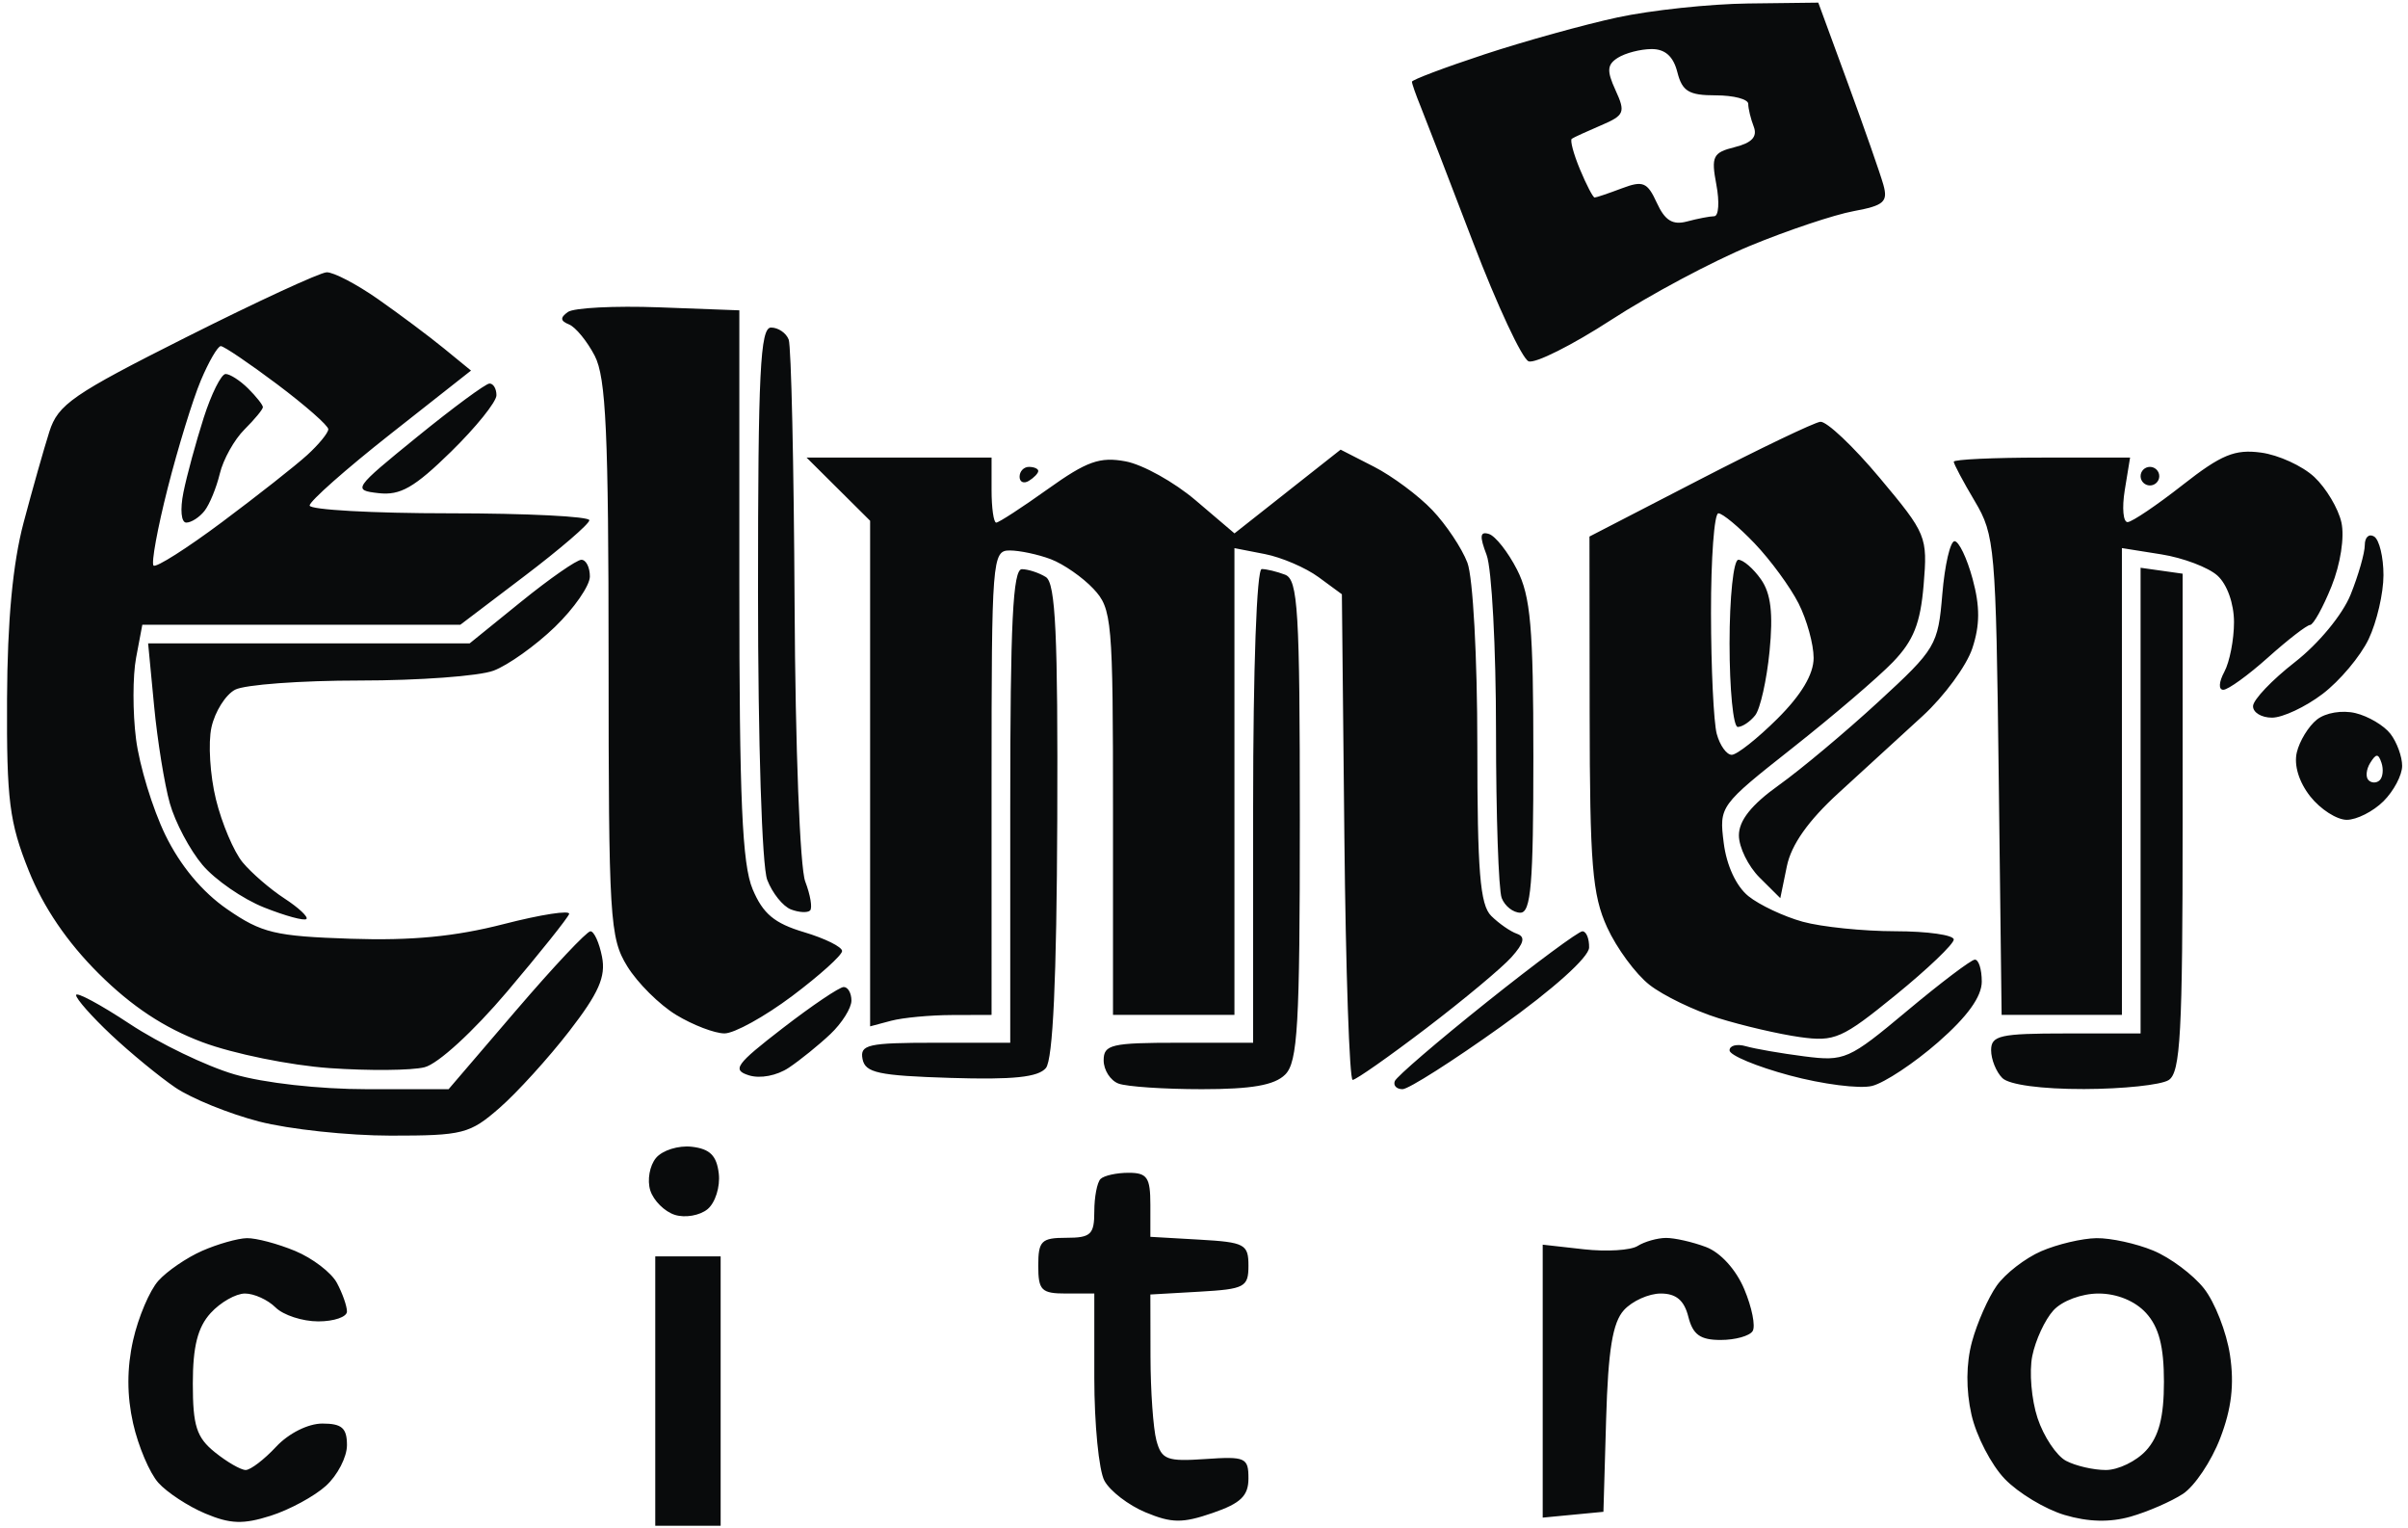 <svg viewBox="0 0 301 191" fill="none" xmlns="http://www.w3.org/2000/svg">
  <path fill-rule="evenodd" clip-rule="evenodd" d="M202.181 2.178c-4.174.9-11.663 2.98-16.64 4.621-4.976 1.641-9.049 3.178-9.049 3.415 0 .237.488 1.631 1.086 3.097.596 1.466 3.546 9.104 6.554 16.973 3.008 7.868 6.133 14.559 6.944 14.869.813.31 5.462-2.023 10.331-5.183 4.87-3.16 12.685-7.325 17.368-9.258 4.681-1.931 10.499-3.878 12.926-4.326 3.796-.7 4.317-1.161 3.722-3.29-.382-1.362-2.368-7.041-4.414-12.621L227.287.329l-8.758.106c-4.816.058-12.173.843-16.348 1.744Zm7.487 6.835c.606 2.4 1.435 2.902 4.797 2.902 2.236 0 4.064.479 4.064 1.066s.311 1.87.691 2.853c.479 1.244-.239 2.02-2.364 2.55-2.749.685-2.979 1.153-2.312 4.691.409 2.161.29 3.937-.264 3.947-.552.008-2.088.304-3.41.657-1.786.477-2.753-.118-3.762-2.32-1.19-2.597-1.733-2.822-4.386-1.819-1.665.629-3.192 1.145-3.395 1.145-.2 0-1.026-1.583-1.832-3.519-.807-1.936-1.264-3.659-1.018-3.828.248-.17 1.889-.923 3.649-1.674 2.931-1.25 3.084-1.619 1.818-4.381-1.123-2.45-1.066-3.213.304-4.074.927-.583 2.811-1.068 4.186-1.078 1.702-.012 2.735.91 3.234 2.885ZM23.334 42.11C9.085 49.276 7.254 50.537 6.169 53.948c-.669 2.099-2.117 7.212-3.219 11.362C1.594 70.414.924 77.547.879 87.364.822 100.017 1.169 102.76 3.59 108.802c1.832 4.573 4.811 8.952 8.762 12.88 4.115 4.091 8.166 6.768 12.957 8.564 3.843 1.439 10.974 2.892 15.894 3.237 4.908.344 10.247.296 11.863-.108 1.687-.42 6.09-4.455 10.344-9.476 4.072-4.809 7.549-9.162 7.728-9.674.177-.511-3.501.056-8.174 1.258-6.072 1.563-11.527 2.086-19.11 1.833-9.484-.316-11.128-.708-15.46-3.695-3.123-2.152-5.874-5.456-7.733-9.286-1.587-3.268-3.233-8.658-3.657-11.974-.425-3.317-.421-7.887.007-10.157l.779-4.127h39.748l8.034-6.094c4.419-3.352 8.063-6.485 8.098-6.965.035-.479-7.818-.871-17.451-.871s-17.516-.438-17.516-.974c0-.535 4.539-4.549 10.087-8.919l10.087-7.945-3.372-2.757c-1.854-1.516-5.569-4.293-8.253-6.171-2.684-1.878-5.575-3.386-6.422-3.353-.848.034-8.719 3.67-17.492 8.081Zm47.65-3.12c-.987.708-.949 1.115.146 1.556.816.329 2.262 2.092 3.211 3.917 1.411 2.712 1.728 9.658 1.732 37.909.004 32.468.146 34.822 2.325 38.373 1.276 2.081 4.032 4.821 6.126 6.09 2.093 1.268 4.809 2.308 6.035 2.311 1.226.002 5.036-2.103 8.466-4.676 3.431-2.575 6.237-5.104 6.237-5.62 0-.517-2.143-1.578-4.762-2.358-3.701-1.103-5.131-2.297-6.422-5.37-1.308-3.114-1.661-11.204-1.661-38.146V38.782l-10.047-.376c-5.526-.205-10.648.057-11.385.584Zm23.768 34.95c0 18.86.493 34.294 1.15 36.013.633 1.653 1.969 3.319 2.97 3.701 1.001.382 2.074.441 2.386.131.312-.309.04-1.94-.604-3.623-.662-1.729-1.24-16.781-1.331-34.646-.089-17.373-.422-32.261-.739-33.085-.318-.823-1.31-1.497-2.205-1.497-1.352 0-1.627 5.568-1.627 33.006Zm-60.087-25.902c3.504 2.63 6.372 5.152 6.372 5.602 0 .45-1.183 1.898-2.627 3.216-1.444 1.319-6.236 5.091-10.647 8.384-4.41 3.293-8.267 5.74-8.571 5.438-.304-.302.493-4.657 1.77-9.678 1.278-5.021 3.138-11.069 4.134-13.437.995-2.369 2.122-4.308 2.504-4.308.382 0 3.562 2.152 7.066 4.782Zm-9.216 4.214c-.97 3.032-2.105 7.211-2.522 9.286-.433 2.153-.279 3.772.358 3.772.614 0 1.635-.652 2.268-1.451.632-.797 1.498-2.901 1.924-4.672.425-1.772 1.811-4.253 3.079-5.514 1.268-1.261 2.306-2.517 2.306-2.79 0-.273-.826-1.317-1.835-2.322-1.01-1.003-2.282-1.823-2.826-1.823-.545 0-1.784 2.482-2.753 5.514Zm26.681 2.353c-7.955 6.464-8.083 6.654-4.805 7.025 2.714.309 4.473-.699 9.05-5.179 3.125-3.059 5.681-6.234 5.681-7.056 0-.823-.395-1.481-.876-1.464-.481.016-4.554 3.02-9.05 6.674Zm160.271 5.362-13.718 7.085.023 22.055c.02 18.959.327 22.72 2.186 26.789 1.19 2.604 3.573 5.836 5.296 7.183 1.722 1.346 5.598 3.219 8.613 4.159 3.014.94 7.599 2.005 10.188 2.367 4.35.606 5.263.205 11.969-5.255 3.994-3.251 7.261-6.373 7.261-6.938 0-.565-3.284-1.031-7.298-1.034-4.014-.004-9.226-.539-11.584-1.189-2.356-.651-5.411-2.09-6.788-3.198-1.52-1.224-2.73-3.83-3.084-6.645-.577-4.6-.518-4.68 8.623-11.896 5.062-3.995 10.698-8.816 12.526-10.711 2.578-2.676 3.438-4.835 3.839-9.645.503-6.045.368-6.376-5.492-13.374-3.304-3.948-6.645-7.1-7.424-7.008-.78.093-7.591 3.357-15.136 7.255Zm-51.457 1.458-6.634 5.232-4.864-4.138c-2.674-2.275-6.607-4.463-8.737-4.86-3.228-.603-4.853-.024-9.738 3.465-3.226 2.304-6.126 4.188-6.445 4.188-.32 0-.581-1.828-.581-4.063v-4.063h-23.121l3.97 3.947 3.97 3.947v63.184l2.628-.7c1.445-.384 4.86-.707 7.59-.715l4.963-.016V97.811c0-27.92.085-29.019 2.259-29.019 1.243 0 3.557.49 5.143 1.09 1.585.599 3.984 2.265 5.33 3.7 2.33 2.486 2.448 3.829 2.448 27.93v25.318h15.18V68.501l3.795.739c2.087.406 5.109 1.703 6.715 2.881l2.919 2.143.312 30.344c.17 16.691.637 30.346 1.037 30.346.399 0 4.543-2.906 9.209-6.46 4.667-3.553 9.454-7.546 10.641-8.875 1.584-1.776 1.763-2.552.674-2.93-.813-.283-2.259-1.289-3.211-2.235-1.392-1.384-1.73-5.547-1.73-21.294 0-11.009-.543-21.005-1.243-22.843-.683-1.797-2.653-4.752-4.379-6.566-1.724-1.813-5.01-4.256-7.301-5.429l-4.167-2.13-6.632 5.23Zm111.884-.818c-3.211 2.517-6.301 4.605-6.867 4.64-.565.036-.73-1.763-.366-3.998l.664-4.063h-11.02c-6.061 0-11.02.231-11.02.514 0 .282 1.182 2.503 2.627 4.933 2.512 4.225 2.644 5.733 2.991 34.309l.364 29.89h15.037V68.494l4.932.785c2.713.431 5.866 1.624 7.007 2.65 1.214 1.092 2.073 3.506 2.073 5.825 0 2.178-.544 4.969-1.208 6.204-.691 1.283-.746 2.245-.13 2.245.595 0 3.109-1.817 5.589-4.036 2.479-2.219 4.845-4.048 5.256-4.063.412-.015 1.619-2.19 2.684-4.833 1.121-2.786 1.64-6.142 1.235-7.98-.387-1.745-1.913-4.303-3.392-5.685-1.481-1.383-4.475-2.752-6.655-3.045-3.28-.441-4.967.255-9.801 4.044Zm-145.38-1.031c0 .675.525.906 1.167.512.643-.395 1.168-.947 1.168-1.229s-.525-.512-1.168-.512c-.642 0-1.167.554-1.167 1.229Zm140.125-.069c0 .638.526 1.161 1.168 1.161.642 0 1.168-.522 1.168-1.161 0-.638-.526-1.161-1.168-1.161-.642 0-1.168.522-1.168 1.161Zm-48.236 8.415c1.981 2.074 4.448 5.444 5.484 7.487 1.036 2.044 1.882 5.109 1.882 6.811 0 2.049-1.533 4.621-4.533 7.603-2.494 2.478-5.059 4.506-5.703 4.506-.642 0-1.485-1.176-1.873-2.612-.386-1.436-.711-8.227-.719-15.09-.009-6.864.406-12.478.922-12.478.517 0 2.56 1.697 4.54 3.772Zm-33.513 1.427c.647 1.692 1.177 11.619 1.177 22.059 0 10.441.319 19.808.709 20.818.39 1.01 1.441 1.836 2.335 1.836 1.326 0 1.627-3.597 1.625-19.442-.002-16.211-.341-20.107-2.044-23.436-1.122-2.197-2.702-4.201-3.51-4.453-1.123-.352-1.191.265-.292 2.618Zm109.774-1.228c0 .982-.796 3.764-1.769 6.182-1.01 2.507-4 6.132-6.961 8.439-2.857 2.224-5.213 4.696-5.238 5.494-.024.799 1.042 1.451 2.37 1.451 1.326 0 4.17-1.331 6.316-2.96 2.147-1.627 4.74-4.71 5.761-6.85 1.021-2.139 1.857-5.739 1.857-7.999s-.526-4.432-1.168-4.827c-.642-.395-1.168.086-1.168 1.069Zm-52.809 6.127c-.534 6.396-.8 6.844-7.995 13.461-4.092 3.765-9.689 8.451-12.437 10.413-3.427 2.445-4.995 4.415-4.995 6.271 0 1.487 1.164 3.862 2.587 5.277l2.588 2.572.822-3.997c.552-2.684 2.678-5.692 6.462-9.149 3.103-2.833 7.837-7.167 10.521-9.63 2.685-2.462 5.473-6.259 6.196-8.438.961-2.894.972-5.228.038-8.678-.705-2.595-1.719-4.718-2.258-4.718-.537 0-1.226 2.977-1.529 6.615Zm-177.628.93-6.45 5.223H18.515l.749 7.835c.411 4.31 1.295 9.778 1.964 12.152.668 2.374 2.507 5.843 4.086 7.708 1.579 1.864 5.039 4.253 7.691 5.308 2.652 1.054 5.035 1.705 5.296 1.445.262-.259-.977-1.416-2.751-2.572-1.774-1.155-4.123-3.185-5.222-4.51-1.099-1.325-2.6-4.868-3.337-7.872-.738-3.004-.989-7.056-.558-9.005.431-1.949 1.756-4.062 2.947-4.694 1.19-.634 8.207-1.151 15.592-1.151 7.387 0 14.909-.554 16.717-1.23 1.808-.676 5.258-3.133 7.666-5.458 2.409-2.326 4.379-5.169 4.379-6.316 0-1.147-.478-2.086-1.06-2.086-.584 0-3.964 2.351-7.512 5.223Zm151.033 5.223c0 5.746.461 10.447 1.025 10.447.563 0 1.543-.652 2.177-1.451.634-.797 1.443-4.4 1.798-8.005.466-4.743.169-7.228-1.077-8.996-.945-1.343-2.216-2.442-2.822-2.442-.608 0-1.101 4.674-1.101 10.447ZM126.28 100.713v29.599h-9.427c-8.349 0-9.383.232-9.037 2.031.333 1.728 1.982 2.082 11.002 2.364 7.811.243 10.956-.083 11.918-1.235.883-1.058 1.345-11.134 1.422-30.977.09-23.146-.212-29.615-1.422-30.378-.845-.533-2.193-.976-2.996-.987-1.131-.014-1.46 6.666-1.46 29.582Zm30.361 0v29.599h-9.342c-8.388 0-9.342.224-9.342 2.197 0 1.209.832 2.515 1.847 2.902 1.016.388 5.708.705 10.426.705 6.242 0 9.079-.497 10.415-1.824 1.573-1.564 1.834-6.097 1.834-31.797 0-26.261-.229-30.06-1.847-30.677-1.016-.388-2.33-.705-2.919-.705-.623 0-1.072 12.398-1.072 29.6Zm110.932-.662v29.1h-9.341c-8.218 0-9.342.252-9.342 2.09 0 1.149.63 2.716 1.401 3.482.847.841 4.894 1.386 10.218 1.375 4.849-.01 9.604-.513 10.567-1.117 1.486-.934 1.752-5.818 1.752-32.194V71.694l-2.627-.371-2.628-.37v29.099Zm22.044-10.128c-1.042.826-2.174 2.672-2.515 4.101-.382 1.6.268 3.718 1.688 5.514 1.269 1.604 3.319 2.916 4.558 2.916 1.238 0 3.301-1.045 4.586-2.322 1.284-1.277 2.335-3.266 2.335-4.421 0-1.155-.656-2.954-1.459-3.999-.803-1.045-2.774-2.212-4.379-2.595-1.665-.397-3.733-.05-4.814.807Zm7.855 7.573c-.388.385-1.021.388-1.406.005-.386-.383-.29-1.358.213-2.167.736-1.184 1.011-1.184 1.406-.005.271.807.174 1.782-.213 2.167ZM64.527 126.249l-8.452 9.867H45.848c-5.955 0-12.874-.776-16.567-1.859-3.489-1.021-9.364-3.854-13.057-6.296-3.693-2.439-6.714-4.06-6.714-3.6 0 .461 1.97 2.689 4.379 4.953 2.409 2.264 6.022 5.232 8.03 6.598 2.009 1.365 6.717 3.274 10.463 4.244 3.746.97 11.149 1.764 16.451 1.764 9.039 0 9.888-.216 13.617-3.471 2.187-1.909 6.103-6.218 8.702-9.576 3.695-4.775 4.588-6.802 4.101-9.298-.342-1.756-.994-3.192-1.448-3.192-.454 0-4.629 4.44-9.276 9.866Zm121.306-1.005c-6.101 4.871-11.268 9.309-11.482 9.863-.215.555.222 1.009.968 1.009.748 0 6.291-3.525 12.32-7.835 6.531-4.669 10.976-8.656 11-9.867.022-1.118-.355-2.03-.837-2.029-.481.002-5.867 3.989-11.969 8.859Zm52.548 1.092c-7.287 6.094-7.801 6.322-12.845 5.677-2.89-.37-6.174-.94-7.299-1.265-1.124-.326-2.043-.092-2.043.518 0 .611 3.375 2.018 7.5 3.128 4.126 1.11 8.767 1.702 10.316 1.316 1.547-.386 5.266-2.848 8.262-5.47 3.66-3.201 5.45-5.689 5.45-7.572 0-1.541-.394-2.775-.876-2.741-.481.034-4.291 2.918-8.465 6.409Zm-140.534 2.148c-5.883 4.541-6.373 5.224-4.234 5.9 1.406.443 3.498.044 4.991-.953 1.414-.944 3.752-2.835 5.198-4.203 1.445-1.369 2.627-3.251 2.627-4.185 0-.933-.433-1.696-.963-1.696-.531 0-3.959 2.312-7.619 5.137Zm-15.845 16.223c-.801.96-1.123 2.788-.716 4.062.406 1.275 1.789 2.649 3.071 3.053 1.282.405 3.121.085 4.087-.711.965-.797 1.596-2.798 1.404-4.448-.264-2.251-1.107-3.089-3.371-3.352-1.661-.191-3.674.437-4.475 1.396Zm55.565 2.63c-.428.425-.779 2.253-.779 4.063 0 2.879-.435 3.288-3.503 3.288-3.114 0-3.503.387-3.503 3.482 0 3.096.389 3.483 3.503 3.483h3.503v10.523c0 5.788.568 11.578 1.262 12.866.694 1.29 3.013 3.071 5.154 3.961 3.268 1.358 4.611 1.369 8.372.075 3.519-1.211 4.48-2.139 4.48-4.327 0-2.591-.376-2.759-5.389-2.415-4.802.33-5.469.077-6.116-2.321-.398-1.48-.732-6.191-.74-10.467l-.016-7.774 6.13-.351c5.667-.324 6.131-.57 6.131-3.253 0-2.682-.464-2.928-6.131-3.252l-6.13-.352v-4.001c0-3.42-.397-4.002-2.725-4.002-1.499 0-3.075.348-3.503.774Zm-112.295 8.98c-1.927.845-4.393 2.53-5.48 3.745-1.088 1.215-2.506 4.553-3.152 7.418-.788 3.494-.788 6.921.001 10.411.647 2.861 2.064 6.196 3.152 7.41 1.087 1.215 3.728 2.946 5.871 3.847 3.124 1.314 4.742 1.368 8.174.277 2.353-.749 5.461-2.432 6.906-3.741 1.444-1.311 2.627-3.596 2.627-5.081 0-2.143-.635-2.7-3.077-2.7-1.783 0-4.217 1.221-5.784 2.902-1.488 1.596-3.197 2.902-3.799 2.902-.603 0-2.336-.998-3.851-2.219-2.291-1.844-2.757-3.295-2.757-8.584 0-4.63.606-7.031 2.224-8.808 1.224-1.344 3.156-2.443 4.296-2.443 1.139 0 2.858.783 3.822 1.741.963.957 3.365 1.741 5.339 1.741 1.972 0 3.586-.557 3.586-1.237 0-.681-.568-2.292-1.261-3.58-.695-1.29-3.042-3.083-5.217-3.987-2.175-.904-4.893-1.622-6.037-1.598-1.144.026-3.657.737-5.584 1.584Zm179.427-.605c-.863.543-3.885.729-6.714.412l-5.146-.577v34.111l3.795-.364 3.795-.363.337-11.566c.253-8.668.811-12.086 2.225-13.639 1.038-1.14 3.109-2.073 4.603-2.073 1.923 0 2.93.847 3.448 2.902.567 2.241 1.487 2.901 4.04 2.901 1.82 0 3.619-.499 3.999-1.109.379-.611-.09-2.965-1.043-5.231-1.031-2.454-2.967-4.588-4.784-5.274-1.678-.635-3.937-1.146-5.019-1.137-1.082.011-2.673.464-3.536 1.007Zm50.47.644c-2.005.867-4.513 2.806-5.575 4.308-1.062 1.502-2.454 4.653-3.093 7.004-.744 2.737-.768 6.018-.067 9.123.603 2.668 2.479 6.285 4.169 8.039 1.69 1.752 5.051 3.777 7.467 4.496 2.95.879 5.663.946 8.259.207 2.126-.607 5.063-1.883 6.526-2.836 1.463-.953 3.564-4.083 4.667-6.956 1.424-3.703 1.78-6.733 1.224-10.413-.431-2.855-1.895-6.596-3.255-8.315-1.36-1.718-4.206-3.844-6.326-4.724-2.119-.881-5.315-1.58-7.102-1.556-1.786.026-4.889.756-6.894 1.623ZM81.907 173.841v16.831h8.174V157.01h-8.174v16.831Zm186.361-9.745c1.598 1.755 2.225 4.174 2.225 8.584 0 4.41-.627 6.829-2.225 8.584-1.224 1.344-3.491 2.443-5.04 2.443-1.548 0-3.789-.519-4.98-1.151-1.19-.634-2.789-3.031-3.551-5.328-.763-2.296-1.061-5.792-.663-7.768.397-1.976 1.585-4.541 2.641-5.699 1.09-1.198 3.528-2.108 5.644-2.108 2.304 0 4.574.932 5.949 2.443Z" fill="#090B0C"/>
</svg>
